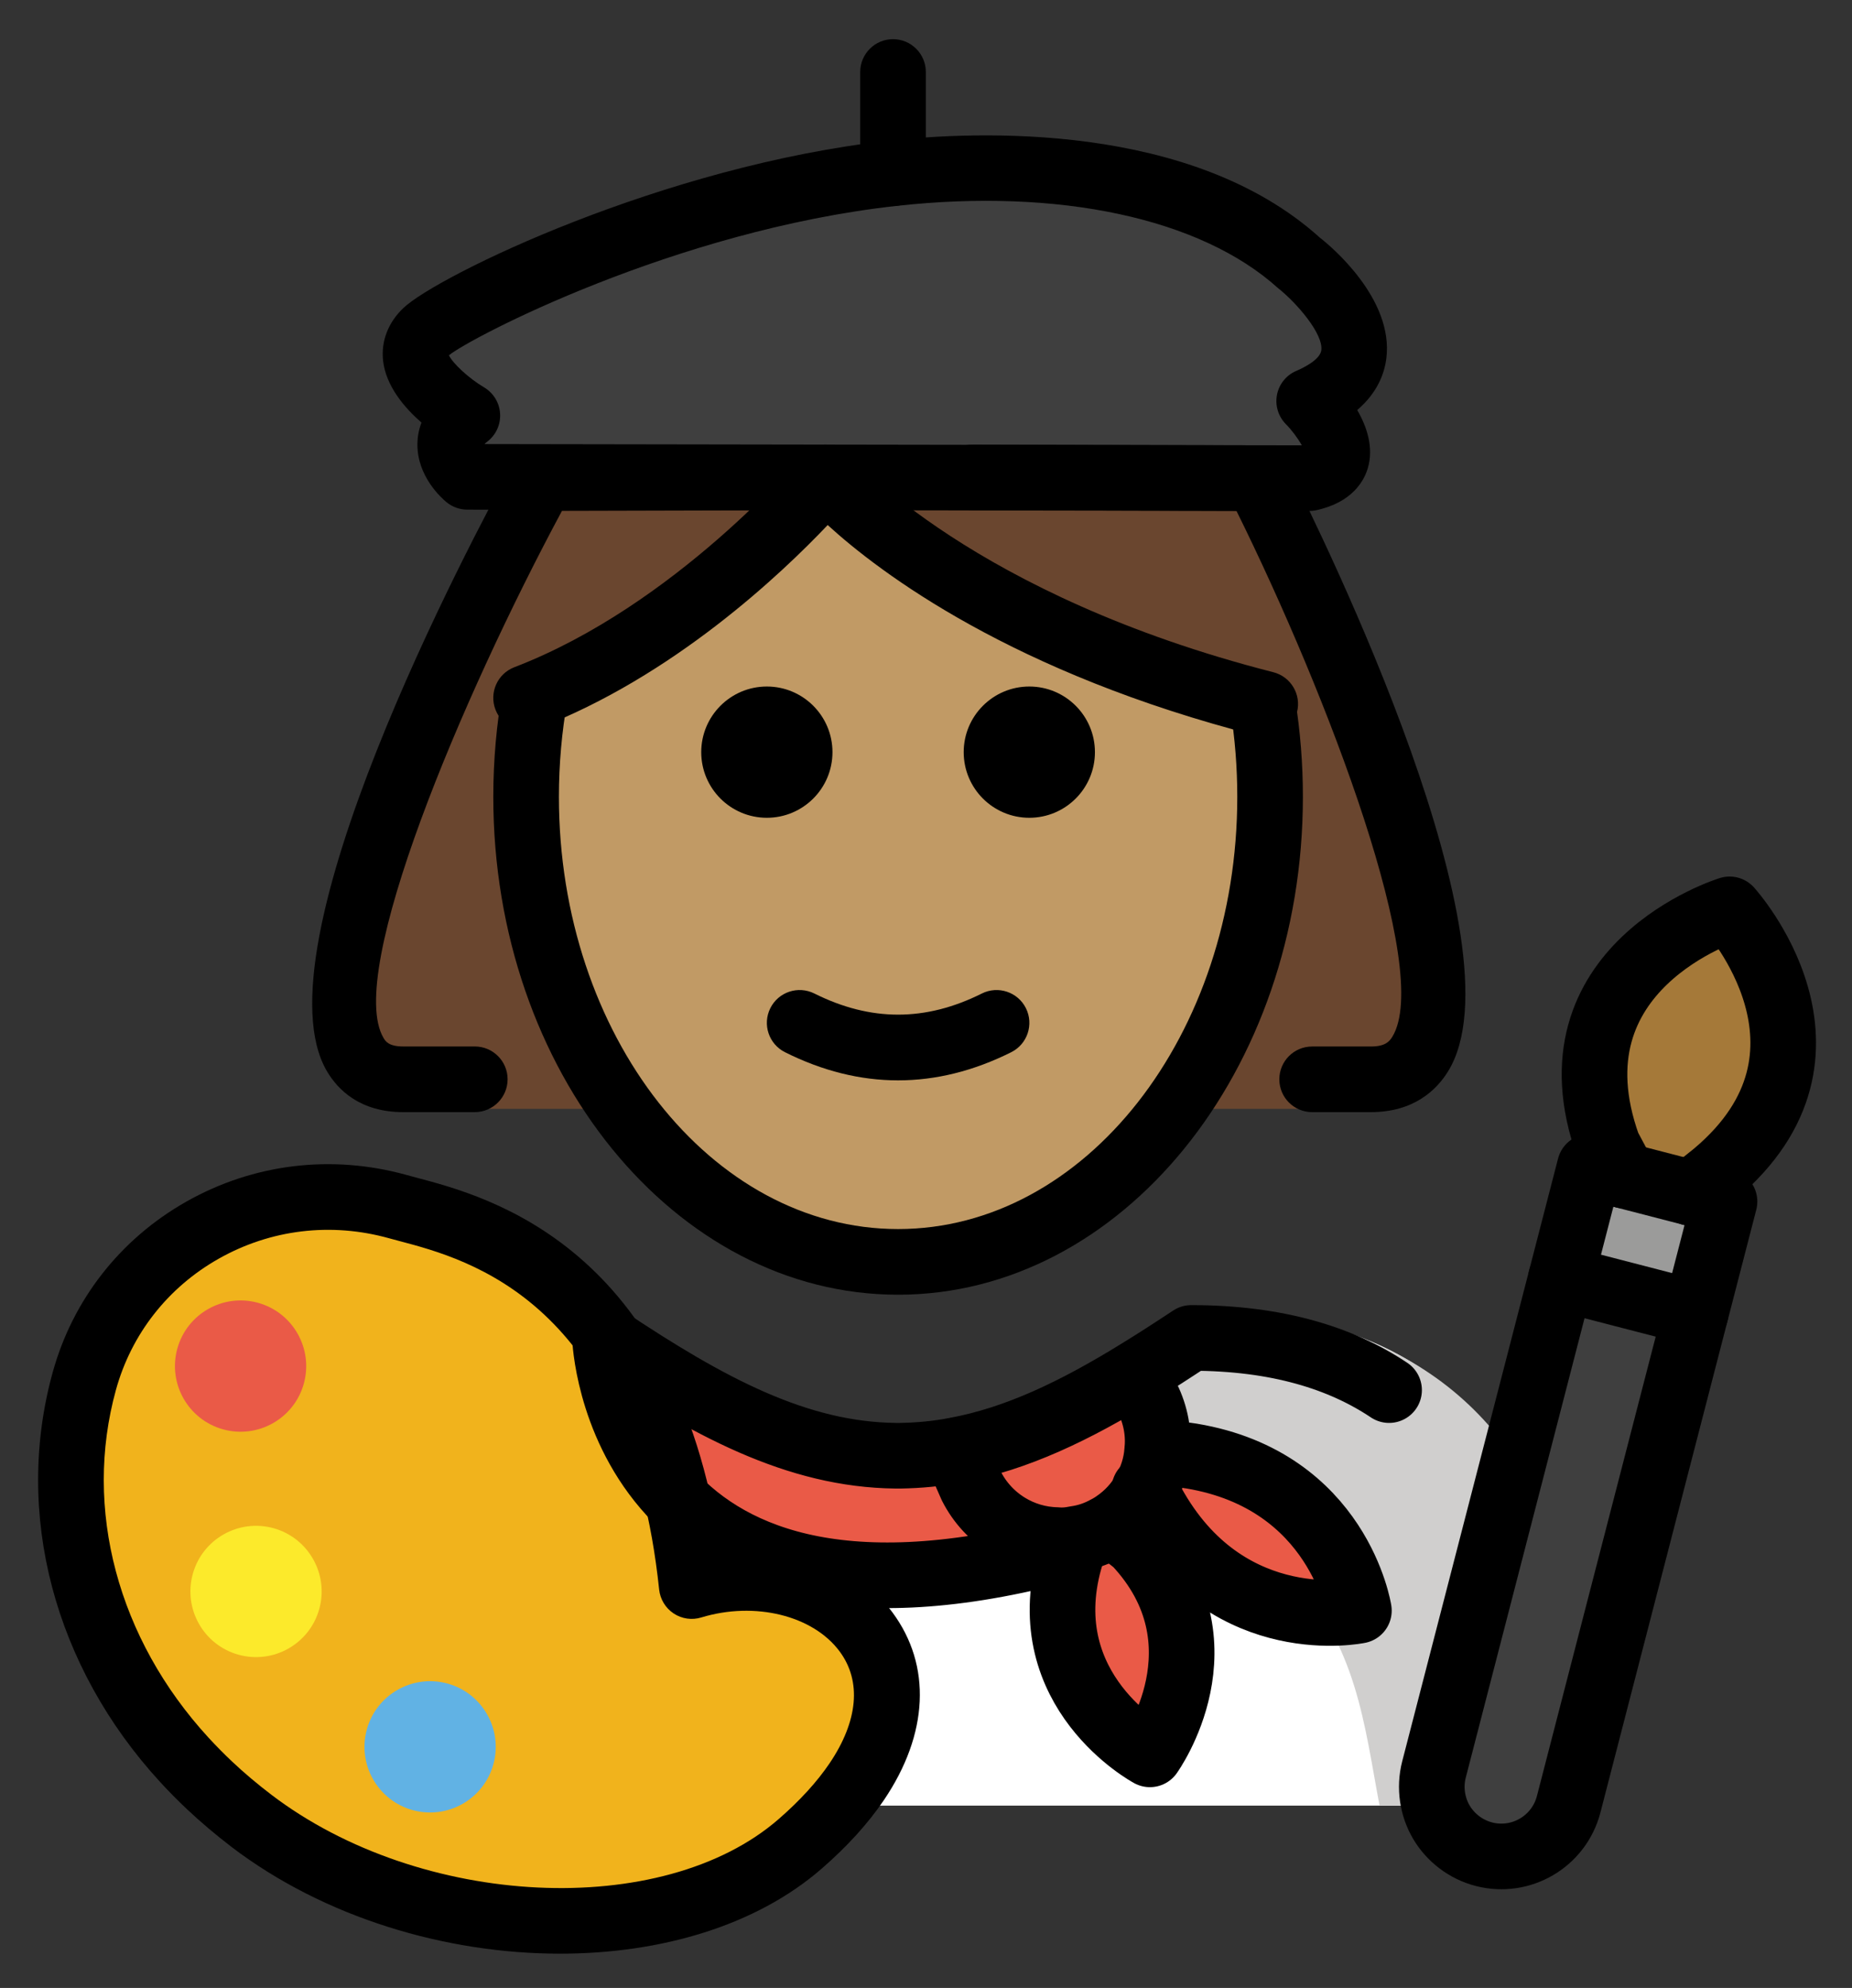 <svg xmlns="http://www.w3.org/2000/svg" role="img" viewBox="8.59 4.09 56.45 60.58"><rect x="8.59" y="4.09" width="56.45" height="60.58" fill="#333333" stroke="none"/><title>1F469-1F3FD-200D-1F3A8.svg</title><g id="color"><path fill="#3F3F3F" d="M22.835,18.621c0,0-1.175-0.964,0-1.867c0,0-2.434-1.438-1.259-2.555 c0.73-0.693,7.284-4.062,14.234-4.829c4.244-0.469,9.381,0.033,12.342,2.705c0,0,3.615,2.831,0.343,4.237 c0,0,1.93,1.93,0,2.35L22.835,18.621z"/><path fill="#FFF" d="M56.434,59.115c0,0,2.179-15.029-10.893-15.029c-3.477,2.308-6.455,3.904-9.803,3.897h0.136 c-3.348,0.007-6.327-1.589-9.803-3.897c-13.071,0-10.893,15.029-10.893,15.029"/><path fill="#D0CFCE" d="M44.776,43.986c-3.803,2.535-5.848,3.599-10.722,4.305 c15.671,0.494,15.671,6.022,16.585,10.821c5.084,0,6.134,0,6.134,0S59.172,43.986,44.776,43.986z"/><path fill="#EA5A47" d="M50.01,53.172c0,0-3.9,0.82-6.18-3.07l-0.34-0.59c0.21-0.37,0.34-0.78,0.37-1.2h0.01l1.04,0.15 C49.4,49.212,50.01,53.172,50.01,53.172z"/><path fill="#EA5A47" d="M43.49,49.512c-0.22,0.4-0.53,0.74-0.93,1.01c-0.1,0.07-0.21,0.13-0.33,0.19 c-0.27,0.14-0.56,0.23-0.85,0.27c-0.19,0.04-0.39,0.06-0.58,0.04c-1.06-0.02-2.08-0.62-2.6-1.64l-0.48-1.09v-0.01 c1.85-0.34,3.64-1.2,5.54-2.37v0.01l0.3,0.77c0.26,0.52,0.36,1.08,0.3,1.62C43.83,48.732,43.7,49.142,43.49,49.512z"/><path fill="#EA5A47" d="M43.21 51.112c2.87 3.06.43 6.44.43 6.44s-3.56-1.91-2.45-5.91l.19-.64v-.02c.29-.04.58-.13.85-.27.12-.06.23-.12.33-.19l.09.15L43.21 51.112zM40.8 51.022l-.02.34c-13.41 3.47-13.75-6.5-13.75-6.5 3.15 2.1 5.85 3.56 8.87 3.59h.13c.57-.01 1.13-.06 1.69-.17v.01l.48 1.09C38.72 50.402 39.74 51.002 40.8 51.022z"/><path fill="#F1B31C" d="M16.252,59.576c-0.456-0.347-0.88-0.707-1.273-1.077c-0.27-0.254-0.526-0.513-0.768-0.776 c-3.341-3.636-4.011-8.078-3.052-11.545c1.129-4.084,5.406-6.472,9.551-5.319 c1.962,0.546,7.917,1.613,8.964,11.565c3.846-1.175,7.774,1.902,5.029,5.962c-0.414,0.612-0.979,1.246-1.719,1.891 C29.186,63.588,21.344,63.455,16.252,59.576z"/><path fill="#EA5A47" d="M17.851,46.253c-0.294,1.065-1.397,1.689-2.461,1.395c-1.064-0.294-1.689-1.396-1.395-2.461 c0.294-1.064,1.397-1.689,2.461-1.395C17.52,44.087,18.145,45.19,17.851,46.253"/><path fill="#61B2E4" d="M23.628,57.856c-0.294,1.065-1.397,1.689-2.461,1.395c-1.064-0.294-1.689-1.396-1.395-2.461 c0.294-1.064,1.397-1.689,2.461-1.395S23.922,56.792,23.628,57.856"/><path fill="#3F3F3F" d="M60.275,44.105l-3.871,14.968c-0.293,1.133-1.45,1.815-2.583,1.522 c-0.561-0.145-1.024-0.513-1.297-0.976c-0.273-0.463-0.37-1.046-0.225-1.607L56.17,43.043L60.275,44.105z"/><path fill="#9B9B9A" d="M61.154 40.706L60.275 44.105 56.17 43.043 57.049 39.645 58.085 39.913 60.137 40.444z"/><path fill="#A57939" d="M61.308,31.801c0,0,3.955,4.359-0.441,8.056l-0.73,0.586l-2.053-0.531l-0.48-0.899 C55.64,33.548,61.308,31.801,61.308,31.801z"/><path fill="#FCEA2B" d="M18.322,53.121c-0.294,1.065-1.397,1.689-2.461,1.395c-1.064-0.294-1.689-1.396-1.395-2.461 c0.294-1.064,1.397-1.689,2.461-1.395C17.991,50.955,18.616,52.058,18.322,53.121"/></g><g id="hair"><path fill="#6a462f" d="M49.165,37.882c0,0-1.913,0,1.209,0c5.798,0-3.478-19.22-3.478-19.22l-8.658-0.023h-4.458 l-8.658,0.023c0,0-10.125,19.22-4.328,19.22c3.122,0,2.059,0,2.059,0"/></g><g id="skin"><path fill="#c19a65" d="M47.149,28.839c0-4.707-4.431-3.067-13.368-10.201c-4.45,4.45-9.155,6.718-9.309,10.201 c-0.345,7.82,5.076,14.173,11.339,14.173C42.073,43.013,47.149,36.667,47.149,28.839z"/></g><g id="line"><path d="M41.964 27.011c0 1.105-.896 2-2 2s-2-.895-2-2c0-1.103.896-2 2-2S41.964 25.907 41.964 27.011M33.964 27.011c0 1.105-.896 2-2 2s-2-.895-2-2c0-1.103.896-2 2-2S33.964 25.907 33.964 27.011M35.964 37.013c-1.152 0-2.304-.286-3.447-.858-.494-.247-.694-.848-.447-1.342.247-.494.846-.694 1.342-.447 1.718.859 3.388.859 5.106 0 .495-.247 1.095-.046 1.342.447.247.494.047 1.095-.447 1.342C38.268 36.727 37.116 37.013 35.964 37.013z"/><path d="M35.964 43.545c-6.803 0-12.338-6.807-12.338-15.173 0-1.113.099-2.225.292-3.305l1.969.353c-.173.963-.261 1.956-.261 2.951 0 7.264 4.638 13.173 10.338 13.173 5.701 0 10.339-5.909 10.339-13.173 0-.894-.071-1.788-.211-2.658l1.975-.317c.157.975.236 1.976.236 2.976C48.303 36.738 42.768 43.545 35.964 43.545zM48.495 19.661c-.001 0-.001 0-.002 0L22.833 19.621c-.231-.001-.454-.081-.633-.227-.15-.124-.903-.792-.887-1.785.003-.184.033-.404.124-.641-.522-.456-1.082-1.113-1.17-1.881-.067-.596.152-1.168.62-1.612 1.024-.975 7.911-4.337 14.813-5.099 2.64-.29 9.196-.585 13.122 2.958.335.259 2.26 1.868 2.023 3.688-.06.459-.274 1.04-.886 1.564.294.508.508 1.141.323 1.769-.11.376-.462 1.043-1.577 1.285C48.638 19.653 48.566 19.661 48.495 19.661zM23.357 17.622l24.913.039c-.112-.205-.314-.474-.482-.642-.234-.234-.338-.57-.275-.896.062-.326.283-.6.588-.73.217-.093.725-.34.763-.629.065-.498-.744-1.44-1.328-1.902-2.359-2.125-6.679-3.043-11.615-2.498-6.756.746-13.03 4.038-13.646 4.553.109.243.611.706 1.069.977.286.169.47.469.489.8.021.332-.126.651-.389.854C23.406 17.576 23.378 17.601 23.357 17.622z"/><path d="M35.81 10.369c-.553 0-1-.448-1-1V6.284c0-.552.447-1 1-1 .553 0 1 .448 1 1v3.085C36.81 9.921 36.363 10.369 35.81 10.369zM47.156 26.543c-.082.001-.165-.01-.248-.031-7.453-1.903-11.5-4.97-13.09-6.422-1.408 1.485-4.71 4.618-8.834 6.2-.517.2-1.095-.061-1.292-.575-.198-.516.06-1.094.575-1.292 4.909-1.883 8.708-6.379 8.746-6.425.189-.227.47-.358.766-.358 0 0 .001 0 .002 0 .295 0 .574.129.765.355.033.04 3.715 4.245 12.856 6.58.535.137.858.681.722 1.216C48.009 26.242 47.602 26.543 47.156 26.543z"/><path fill="none" stroke="#000" stroke-linecap="round" stroke-linejoin="round" stroke-miterlimit="10" stroke-width="2" d="M42.23 50.712c.12-.06.23-.12.33-.19.4-.27.71-.61.93-1.01.21-.37.34-.78.37-1.2.06-.54-.04-1.1-.3-1.62l-.3-.77M42.23 50.712c-.27.14-.56.23-.85.27-.19.04-.39.06-.58.04-1.06-.02-2.08-.62-2.6-1.64l-.48-1.09"/><path fill="none" stroke="#000" stroke-linecap="round" stroke-linejoin="round" stroke-miterlimit="10" stroke-width="2" d="M50.93 46.452c-1.45-.97-3.4-1.59-6.03-1.59-.56.37-1.1.72-1.64 1.05-1.9 1.17-3.69 2.03-5.54 2.37-.56.11-1.12.16-1.69.17h-.13c-3.02-.03-5.72-1.49-8.87-3.59M42.65 50.672l.56.44c2.87 3.06.43 6.44.43 6.44s-3.56-1.91-2.45-5.91l.19-.64M27.03 44.862c0 0 .34 9.97 13.75 6.5M43.47 49.472l.02.04.34.59c2.28 3.89 6.18 3.07 6.18 3.07s-.61-3.96-5.1-4.71l-1.04-.15"/><path d="M25.66,63.626c-3.484,0-7.184-1.098-10.015-3.254c0-0.001,0-0.001-0.001-0.001 c-0.479-0.367-0.934-0.752-1.351-1.144c-0.287-0.271-0.561-0.547-0.818-0.828 c-3.24-3.526-4.467-8.195-3.279-12.488c0.612-2.216,2.059-4.063,4.072-5.202 c2.049-1.159,4.43-1.446,6.711-0.814l0.311,0.084c2.188,0.579,7.869,2.082,9.241,11.244 c2.09-0.258,4.147,0.496,5.264,2.007c1.195,1.618,1.1,3.701-0.263,5.716c-0.478,0.706-1.113,1.408-1.891,2.084 C31.645,62.77,28.736,63.626,25.66,63.626z M16.858,58.78c4.557,3.472,11.93,3.827,15.469,0.742 c0.646-0.562,1.167-1.133,1.548-1.696c0.871-1.289,0.981-2.499,0.31-3.407c-0.814-1.101-2.587-1.535-4.218-1.039 c-0.286,0.088-0.597,0.043-0.844-0.122c-0.249-0.165-0.411-0.433-0.442-0.73 c-0.924-8.768-5.814-10.062-7.903-10.615l-0.335-0.09c-1.765-0.491-3.607-0.269-5.189,0.626 c-1.549,0.876-2.66,2.295-3.13,3.995c-1.002,3.623,0.054,7.587,2.824,10.602 c0.227,0.246,0.465,0.488,0.717,0.726C16.03,58.116,16.433,58.456,16.858,58.78L16.858,58.78z"/><path fill="none" stroke="#000" stroke-linecap="round" stroke-linejoin="round" stroke-miterlimit="10" stroke-width="2" d="M58.085 39.913l-.48-.899c-1.964-5.466 3.704-7.212 3.704-7.212s3.955 4.359-.441 8.056l-.73.586M60.275 44.105l-3.871 14.968c-.293 1.133-1.45 1.815-2.583 1.522-.561-.145-1.024-.513-1.297-.976-.273-.463-.37-1.046-.225-1.607L56.17 43.043"/><path fill="none" stroke="#000" stroke-linecap="round" stroke-linejoin="round" stroke-miterlimit="10" stroke-width="2" d="M60.275 44.105L61.154 40.706 60.137 40.444 58.085 39.913 57.049 39.645 56.17 43.043z"/><path d="M23.061 37.981h-2.181c-1.312 0-1.986-.675-2.321-1.24-2.217-3.744 4.349-16.118 5.688-18.561.175-.32.51-.519.874-.52l8.657-.023c.001 0 .002 0 .003 0 .551 0 .998.446 1 .998.001.552-.445 1.001-.997 1.002l-8.065.021c-3.045 5.668-6.608 14.088-5.439 16.062.058.098.154.26.601.26h2.181c.552 0 1 .447 1 1C24.061 37.534 23.613 37.981 23.061 37.981zM50.374 37.981h-1.789c-.553 0-1-.447-1-1 0-.553.447-1 1-1h1.789c.436 0 .566-.152.654-.295 1.232-2.007-1.957-10.383-4.75-16.027l-8.042-.021c-.552-.002-.998-.45-.997-1.002.002-.552.449-.998 1-.998.001 0 .002 0 .003 0l8.657.023c.376.001.72.213.89.548 1.231 2.433 7.258 14.757 4.942 18.524C52.382 37.303 51.688 37.981 50.374 37.981z"/></g></svg>